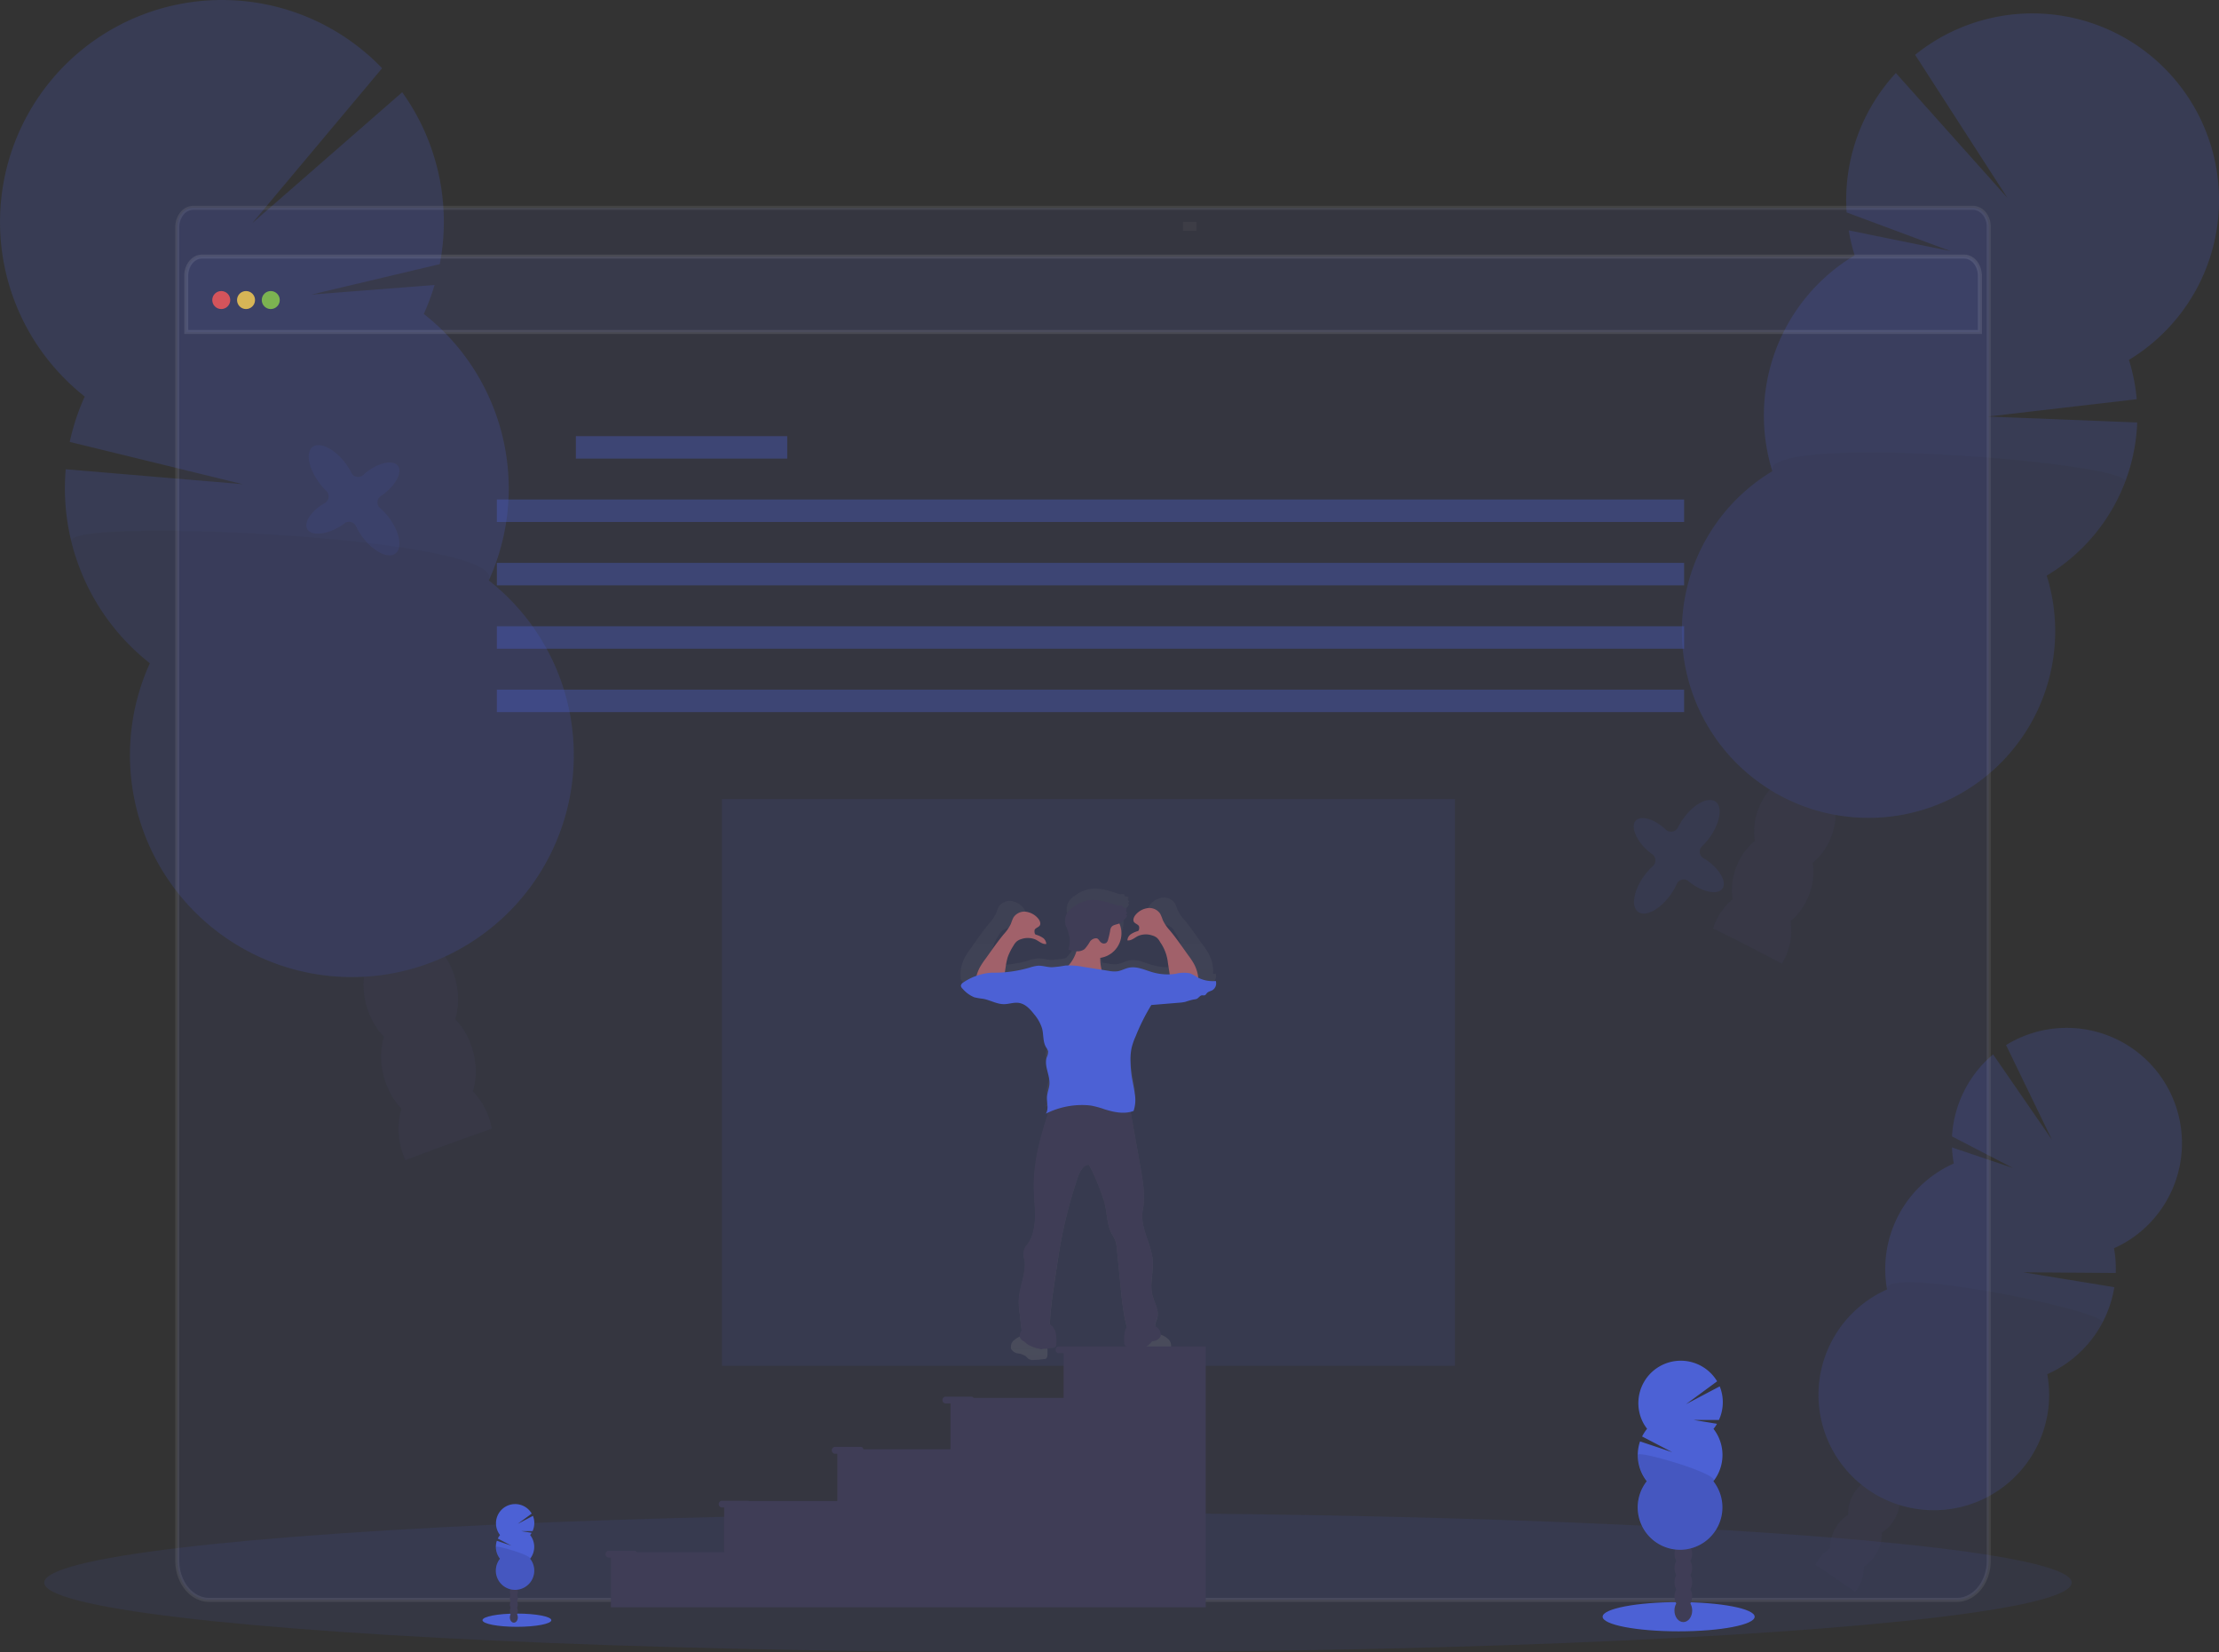 <svg id="Layer_1" data-name="Layer 1" xmlns="http://www.w3.org/2000/svg" xmlns:xlink="http://www.w3.org/1999/xlink" viewBox="0 0 549.99 409.5"><rect x="0" y="0" width="549.99" height="409.5" fill="#333333" stroke="none"/><defs><style>.cls-1,.cls-13,.cls-4,.cls-6{fill:#4c61d5;}.cls-1,.cls-5,.cls-8{opacity:0.1;}.cls-1,.cls-10,.cls-11,.cls-5,.cls-8,.cls-9{isolation:isolate;}.cls-2{opacity:0.2;}.cls-3{fill:#3f3d56;}.cls-6,.cls-7,.cls-8{stroke:#fff;stroke-miterlimit:10;}.cls-6{opacity:0.08;}.cls-7{opacity:0;}.cls-8{fill:#5263ad;}.cls-9{fill:#fa5959;}.cls-10,.cls-11,.cls-9{opacity:0.8;}.cls-10{fill:#fed253;}.cls-11{fill:#8ccf4d;}.cls-12{fill:url(#linear-gradient);}.cls-13{opacity:0.35;}.cls-14{fill:url(#linear-gradient-2);}.cls-15{fill:#a1616a;}</style><linearGradient id="linear-gradient" x1="75.39" y1="464.11" x2="75.39" y2="465.11" gradientTransform="matrix(0, 2.23, 3.34, 0, -1818.44, -111.99)" gradientUnits="userSpaceOnUse"><stop offset="0" stop-color="gray" stop-opacity="0.25"/><stop offset="0.54" stop-color="gray" stop-opacity="0.12"/><stop offset="1" stop-color="gray" stop-opacity="0.1"/></linearGradient><linearGradient id="linear-gradient-2" x1="-21.15" y1="623.04" x2="-21.15" y2="624.04" gradientTransform="matrix(63.44, 0, 0, -116.99, 1611.76, 73225.88)" xlink:href="#linear-gradient"/></defs><title>3</title><ellipse id="Ellipse_48" data-name="Ellipse 48" class="cls-1" cx="262.22" cy="392.22" rx="251.26" ry="17.28"/><g id="Group_11" data-name="Group 11" class="cls-2"><path id="Path_115" data-name="Path 115" class="cls-3" d="M460.81,393a10.21,10.21,0,0,1-1,1.49q-4.82-3.4-9.79-6.65a4.25,4.25,0,0,1,.21-.43,9.36,9.36,0,0,1,3.35-3.63,5.58,5.58,0,0,1,5.57-.48,5.67,5.67,0,0,1,2.75,4.89A9.36,9.36,0,0,1,460.81,393Z" transform="translate(0 0)"/><ellipse id="Ellipse_49" data-name="Ellipse 49" class="cls-3" cx="460.03" cy="381.81" rx="7.81" ry="5.96" transform="translate(-92.71 609.61) rotate(-62.09)"/><ellipse id="Ellipse_50" data-name="Ellipse 50" class="cls-3" cx="464.49" cy="373.38" rx="7.81" ry="5.96" transform="translate(-82.88 609.07) rotate(-62.09)"/><ellipse id="Ellipse_51" data-name="Ellipse 51" class="cls-3" cx="468.96" cy="364.94" rx="7.81" ry="5.96" transform="translate(-73.05 608.53) rotate(-62.09)"/><ellipse id="Ellipse_52" data-name="Ellipse 52" class="cls-3" cx="473.43" cy="356.5" rx="7.81" ry="5.96" transform="translate(-63.21 607.99) rotate(-62.09)"/><path id="Path_116" data-name="Path 116" class="cls-4" d="M484.25,288.27a28.38,28.38,0,0,1-.44-3.9l15.05,5.06-15.05-7.8A28.71,28.71,0,0,1,494,261.31l14.56,21.11L497.21,259a28.58,28.58,0,0,1,30.28,48.48,27.69,27.69,0,0,1-3.53,1.87,28,28,0,0,1,.44,6.13l-22.93-.17L524.05,319a28.6,28.6,0,0,1-16.63,21.56,28.58,28.58,0,1,1-39.7-21,28.59,28.59,0,0,1,16.54-31.21Z" transform="translate(0 0)"/><path id="Path_117" data-name="Path 117" class="cls-5" d="M521.08,327.78a28.41,28.41,0,0,1-13.67,12.75,28.58,28.58,0,1,1-39.7-21C466.6,313.41,522.59,325,521.08,327.78Z" transform="translate(0 0)"/></g><g id="Group_12" data-name="Group 12" class="cls-2"><path id="Path_118" data-name="Path 118" class="cls-3" d="M442.9,236.23a16.69,16.69,0,0,1-1.25,2.59q-8.41-4.5-17.06-8.73c.08-.24.17-.49.26-.73a15.15,15.15,0,0,1,4.63-6.5c2.71-2.17,6-3,8.92-1.88s4.8,3.9,5.39,7.3a15.2,15.2,0,0,1-.89,7.95Z" transform="translate(0 0)"/><ellipse id="Ellipse_53" data-name="Ellipse 53" class="cls-3" cx="439.39" cy="218.36" rx="12.65" ry="9.66" transform="translate(78.97 551.3) rotate(-69.16)"/><ellipse id="Ellipse_54" data-name="Ellipse 54" class="cls-3" cx="444.9" cy="203.92" rx="12.65" ry="9.66" transform="translate(96.01 547.14) rotate(-69.16)"/><ellipse id="Ellipse_55" data-name="Ellipse 55" class="cls-3" cx="450.39" cy="189.47" rx="12.65" ry="9.66" transform="translate(113.05 542.97) rotate(-69.16)"/><ellipse id="Ellipse_56" data-name="Ellipse 56" class="cls-3" cx="455.89" cy="175.04" rx="12.65" ry="9.66" transform="translate(130.09 538.81) rotate(-69.16)"/><path id="Path_119" data-name="Path 119" class="cls-4" d="M459.69,63.32a47.8,47.8,0,0,1-1.48-6.23l25.21,5.13-25.73-9.58A46.32,46.32,0,0,1,469.9,18.09L497.52,49,474.67,13.59a46.26,46.26,0,1,1,58.13,72,47.19,47.19,0,0,1-5.13,3.6,46.26,46.26,0,0,1,1.93,9.75l-36.88,4.29,37,1.47a46.29,46.29,0,0,1-22.43,37.95,46.26,46.26,0,1,1-68-25.87,46.27,46.27,0,0,1,20.35-53.47Z" transform="translate(0 0)"/><path id="Path_120" data-name="Path 120" class="cls-5" d="M526.74,119.44a46.05,46.05,0,0,1-19.43,23.19,46.26,46.26,0,1,1-68-25.87C436.34,107.22,528.59,114.59,526.74,119.44Z" transform="translate(0 0)"/></g><g id="Group_13" data-name="Group 13" class="cls-2"><path id="Path_121" data-name="Path 121" class="cls-3" d="M99.36,284.28a21.26,21.26,0,0,0,1.12,3.23q10.59-4,21.42-7.8c-.06-.3-.13-.6-.2-.9a18,18,0,0,0-4.5-8.36c-2.89-3-6.63-4.42-10.22-3.54s-6.24,3.9-7.44,7.8a18.08,18.08,0,0,0-.18,9.57Z" transform="translate(0 0)"/><ellipse id="Ellipse_57" data-name="Ellipse 57" class="cls-3" cx="106.19" cy="263.68" rx="11.49" ry="15.04" transform="translate(-59.51 32.71) rotate(-13.72)"/><ellipse id="Ellipse_58" data-name="Ellipse 58" class="cls-3" cx="101.83" cy="245.84" rx="11.49" ry="15.04" transform="translate(-55.41 31.17) rotate(-13.72)"/><ellipse id="Ellipse_59" data-name="Ellipse 59" class="cls-3" cx="97.48" cy="227.98" rx="11.49" ry="15.04" transform="translate(-51.3 29.62) rotate(-13.72)"/><ellipse id="Ellipse_60" data-name="Ellipse 60" class="cls-3" cx="93.12" cy="210.13" rx="11.49" ry="15.04" transform="translate(-47.18 28.08) rotate(-13.72)"/><path id="Path_122" data-name="Path 122" class="cls-4" d="M105.05,77.77a54.64,54.64,0,0,0,2.66-7.14L77.22,73,109,65.46a55.09,55.09,0,0,0-9.31-42.6L62.51,55.32l32.2-38.41A55,55,0,0,0,15.34,93.13,54.42,54.42,0,0,0,21,98.28a55.71,55.71,0,0,0-3.72,11.24L60.2,120l-43.91-3.71a55.1,55.1,0,0,0,20.86,48.08,55,55,0,1,0,84-20.51A55,55,0,0,0,105,77.77Z" transform="translate(0 0)"/><path id="Path_123" data-name="Path 123" class="cls-5" d="M17.65,134.11a54.75,54.75,0,0,0,19.5,30.26,55,55,0,1,0,84-20.51C126.13,133,16.19,128.14,17.65,134.11Z" transform="translate(0 0)"/></g><path id="Path_124" data-name="Path 124" class="cls-6" d="M489,51.51H47.87a3.64,3.64,0,0,0-2.79,1.42,5.38,5.38,0,0,0-1.14,3.41V386.77c0,5.37,3.54,9.72,7.92,9.73H485c4.38,0,7.93-4.36,7.92-9.73V56.34C493,53.68,491.2,51.52,489,51.51Z" transform="translate(0 0)"/><path id="Path_125" data-name="Path 125" class="cls-7" d="M490.77,63.59v321c0,5.45-3.51,9.87-7.84,9.87H54.06c-4.33,0-7.85-4.42-7.85-9.87v-321Z" transform="translate(0 0)"/><path id="Path_126" data-name="Path 126" class="cls-8" d="M490.73,68.36v13.9H46.16V68.36c0-2.64,1.75-4.77,3.9-4.77H486.83c2.15,0,3.89,2.13,3.89,4.77Z" transform="translate(0 0)"/><circle id="Ellipse_61" data-name="Ellipse 61" class="cls-9" cx="54.84" cy="74.36" r="2.23"/><circle id="Ellipse_62" data-name="Ellipse 62" class="cls-10" cx="60.98" cy="74.36" r="2.23"/><circle id="Ellipse_63" data-name="Ellipse 63" class="cls-11" cx="67.11" cy="74.36" r="2.23"/><rect id="Rectangle_8" data-name="Rectangle 8" class="cls-12" x="293.21" y="54.97" width="3.34" height="2.23"/><rect id="Rectangle_9" data-name="Rectangle 9" class="cls-13" x="142.73" y="108.09" width="52.39" height="5.57"/><rect id="Rectangle_10" data-name="Rectangle 10" class="cls-13" x="123.15" y="123.79" width="294.27" height="5.57"/><rect id="Rectangle_11" data-name="Rectangle 11" class="cls-13" x="123.15" y="139.5" width="294.27" height="5.57"/><rect id="Rectangle_12" data-name="Rectangle 12" class="cls-13" x="123.15" y="155.2" width="294.27" height="5.57"/><rect id="Rectangle_13" data-name="Rectangle 13" class="cls-13" x="123.15" y="170.91" width="294.27" height="5.57"/><rect id="Rectangle_14" data-name="Rectangle 14" class="cls-1" x="178.93" y="198.04" width="181.69" height="140.45"/><path id="Path_127" data-name="Path 127" class="cls-14" d="M301.32,241.35c-.24,0-.47,0-.71,0a3.29,3.29,0,0,0,.08-1,9.47,9.47,0,0,0-1.12-4,17.16,17.16,0,0,0-1.38-2.09c-1.52-2.1-2.92-4.24-4.59-6.22a9.77,9.77,0,0,1-1.76-2.6,11.63,11.63,0,0,0-.61-1.51,3.25,3.25,0,0,0-3-1.48,4.8,4.8,0,0,0-3.08,1.63c-.47.5-.85,1.28-.46,1.85s1.23.64,1.28,1.26c0,.34,0,.88-.34,1a6.27,6.27,0,0,0-1.7.74,2,2,0,0,0-.9,1.56c1,.15,1.77-.66,2.65-1.11a4.91,4.91,0,0,1,3.5-.13,3.33,3.33,0,0,1,1.2.61,4,4,0,0,1,.78,1.05,11.09,11.09,0,0,1,1.93,5.22l.49,3.14a17.51,17.51,0,0,0-2.16.29,13.67,13.67,0,0,1-5.76-.39c-1.95-.56-3.9-1.57-5.91-1.12-.94.21-1.8.73-2.75.88a7.57,7.57,0,0,1-2.23-.11l-1.54-.25a2.64,2.64,0,0,1-.12-.4,11.34,11.34,0,0,1-.44-3.43,6.14,6.14,0,0,0,5.24-8.69,5.27,5.27,0,0,0,2-2l-.39-.07.37-.56a.65.65,0,0,1-.22-.9.53.53,0,0,1,.11-.14,2.13,2.13,0,0,0-1.05-.24c.11-.21-.08-.48-.3-.55a2.57,2.57,0,0,0-.73,0,3.83,3.83,0,0,1-1-.24c-2.38-.82-5-1.54-7.38-.85a9.17,9.17,0,0,0-3,1.55,3.85,3.85,0,0,0-1.57,5,13.47,13.47,0,0,1,.79,2.84,9,9,0,0,1-.31,2.69,10,10,0,0,0,1.62.36,9.23,9.23,0,0,1-1.61,3.3,14.63,14.63,0,0,1-1.11,1.24H264a28.91,28.91,0,0,1-3.35.41c-1.18,0-2.34-.45-3.51-.36a9,9,0,0,0-2.05.46,31.3,31.3,0,0,1-9.42,1.26l-.39,0,.36-2.28a11.09,11.09,0,0,1,1.93-5.22,4,4,0,0,1,.78-1.05,3.29,3.29,0,0,1,1.21-.61,4.83,4.83,0,0,1,3.49.13c.88.43,1.67,1.24,2.66,1.11a2.06,2.06,0,0,0-.91-1.56,6.14,6.14,0,0,0-1.7-.74c-.33-.11-.37-.66-.34-1,.05-.62.93-.76,1.28-1.27s0-1.34-.46-1.85a4.84,4.84,0,0,0-3.07-1.62,3.27,3.27,0,0,0-3,1.48,11.57,11.57,0,0,0-.6,1.51,10.22,10.22,0,0,1-1.77,2.6c-1.67,2-3.07,4.12-4.59,6.22a18.41,18.41,0,0,0-1.38,2.09,9.56,9.56,0,0,0-1.11,4,3.07,3.07,0,0,0,.07,1,1,1,0,0,0-.06.25,1.15,1.15,0,0,0,.44.78,7.59,7.59,0,0,0,2.9,2.11,15.72,15.72,0,0,0,2.16.37c1.76.32,3.39,1.34,5.18,1.34,1.23,0,2.44-.49,3.66-.32,1.67.23,2.87,1.59,3.9,2.91a10.08,10.08,0,0,1,1.92,3.52c.4,1.55.15,3.3,1,4.67a3.16,3.16,0,0,1,.48.93,3.07,3.07,0,0,1-.34,1.51c-.7,2.16.84,4.46.68,6.69-.08,1.09-.56,2.11-.61,3.2-.09,1.4.48,3-.3,4.13.48-.25,1-.46,1.45-.66-2.34,6.86-4.46,13.94-4.3,21.15.12,4.67,1.11,9.82-1.57,13.66a5.41,5.41,0,0,0-.9,1.54,5.16,5.16,0,0,0,.14,2.31c.5,3.35-1.31,6.64-1.43,10a19.16,19.16,0,0,0,.2,3.12l.66,5.65a4.2,4.2,0,0,0-1.8.9,2.17,2.17,0,0,0-1,2.3,2.3,2.3,0,0,0,1.73,1.17,4.33,4.33,0,0,1,2,.76c.19.21.4.41.61.6a2.18,2.18,0,0,0,1.35.25,24.65,24.65,0,0,0,2.54-.22,1,1,0,0,0,.51-.16,1.12,1.12,0,0,0,.28-.84,11.38,11.38,0,0,0-.1-2.54c0-.16-.08-.31-.13-.48a9.46,9.46,0,0,0,.62-2.23c.17-1.11.2-2.28.27-3.42.17-2.91.56-5.79,1-8.68l.55-3.71c.18-1.22.36-2.44.56-3.66a115.27,115.27,0,0,1,4.81-19.46c.47-1.35,1.28-2.94,2.71-3l.85,1.67a58.34,58.34,0,0,1,2.65,6.63c1.11,2.89.73,6.27,2.22,9a11.07,11.07,0,0,1,.75,1.35,8,8,0,0,1,.45,2.27l1,10c.45,4.51.92,9.14,2.95,13.19a4.74,4.74,0,0,0,.44.75,12.5,12.5,0,0,0,0,2,.81.81,0,0,0,.79,1c.84.11,1.67.18,2.53.21a2.18,2.18,0,0,0,1.35-.25,5.76,5.76,0,0,0,.61-.6,4.33,4.33,0,0,1,2-.76,2.33,2.33,0,0,0,1.74-1.17,2.22,2.22,0,0,0-1-2.31,4,4,0,0,0-2-.92,3.09,3.09,0,0,1-.91-.07,4.61,4.61,0,0,0,.07-1.11,5.93,5.93,0,0,1-.06-1.33,8.35,8.35,0,0,1,.46-1.3c.64-2-.72-4-1.2-6-.64-2.69.31-5.5.14-8.26-.27-4.33-3.29-8.39-2.49-12.66.64-3.41.1-6.91-.51-10.33l-2.23-12.71a14.33,14.33,0,0,0-.81-3,7.56,7.56,0,0,0,1.22-.32,8.75,8.75,0,0,0,.29-4.32c-.17-1.46-.56-2.89-.75-4.34a27.54,27.54,0,0,1-.29-3.51,14.42,14.42,0,0,1,.24-3.47,17,17,0,0,1,1.05-2.92,52.1,52.1,0,0,1,3.9-7.8l6.79-.56a9,9,0,0,0,1.63-.21,19,19,0,0,1,2.08-.6,2.57,2.57,0,0,0,.77-.15c.5-.23.81-.87,1.36-.89a2.15,2.15,0,0,0,.62,0c.25-.08.37-.35.56-.56.34-.38.91-.46,1.36-.71a2,2,0,0,0,.75-2.42Z" transform="translate(0 0)"/><circle id="Ellipse_64" data-name="Ellipse 64" class="cls-15" cx="271.83" cy="231.32" r="6.13"/><path id="Path_128" data-name="Path 128" class="cls-15" d="M265.25,238.77a14.88,14.88,0,0,1-2.09,2.11,16.58,16.58,0,0,0,12,2c-.15-.42-.69-.48-1.08-.69a2.28,2.28,0,0,1-.94-1.49,11.51,11.51,0,0,1-.36-4.52,3,3,0,0,0,0-1.12,2.42,2.42,0,0,0-1.15-1.27,11.46,11.46,0,0,0-2.79-1.25c-1-.3-1.6-.44-1.63.74A9.44,9.44,0,0,1,265.25,238.77Z" transform="translate(0 0)"/><path id="Path_129" data-name="Path 129" class="cls-15" d="M290.1,242.68l-.62-4a11,11,0,0,0-1.93-5.2,4,4,0,0,0-.78-1.05,3.16,3.16,0,0,0-1.2-.6,4.89,4.89,0,0,0-3.49.13c-.87.42-1.67,1.23-2.65,1.09a2,2,0,0,1,.91-1.56,6,6,0,0,1,1.67-.74c.32-.1.37-.65.34-1-.05-.62-.94-.76-1.29-1.26s0-1.34.46-1.84a4.78,4.78,0,0,1,3.07-1.61,3.21,3.21,0,0,1,3,1.46,11.63,11.63,0,0,1,.61,1.51,10.13,10.13,0,0,0,1.76,2.59c1.67,2,3.07,4.09,4.58,6.18a17.85,17.85,0,0,1,1.38,2.08,9.38,9.38,0,0,1,1.12,4,2.4,2.4,0,0,1-.19,1.27,2,2,0,0,1-1.67,1,6,6,0,0,1-2-.4l-2.43-.82a1.72,1.72,0,0,1-.78-.43.62.62,0,0,1,.1-.82Z" transform="translate(0 0)"/><path id="Path_130" data-name="Path 130" class="cls-15" d="M248.66,243.53l.62-4a14.68,14.68,0,0,1,.5-2.35,14.34,14.34,0,0,1,1.43-2.85,4,4,0,0,1,.77-1,3.18,3.18,0,0,1,1.2-.61,4.91,4.91,0,0,1,3.5.13c.87.42,1.67,1.23,2.65,1.09a2,2,0,0,0-.91-1.56,6,6,0,0,0-1.67-.74c-.32-.1-.37-.65-.34-1,0-.61.93-.75,1.29-1.26s0-1.33-.46-1.83a4.78,4.78,0,0,0-3.07-1.61,3.23,3.23,0,0,0-3,1.46,13.18,13.18,0,0,0-.6,1.51,10.13,10.13,0,0,1-1.76,2.59c-1.67,2-3.07,4.09-4.59,6.18a19.14,19.14,0,0,0-1.37,2.08,9.52,9.52,0,0,0-1.12,4,2.67,2.67,0,0,0,.19,1.28,2,2,0,0,0,1.7.95,5.94,5.94,0,0,0,2-.4l2.43-.8a1.47,1.47,0,0,0,.78-.43A.61.61,0,0,0,248.66,243.53Z" transform="translate(0 0)"/><path id="Path_131" data-name="Path 131" class="cls-3" d="M286.66,328.9a2.2,2.2,0,0,1,1,2.3,2.35,2.35,0,0,1-1.74,1.16,4.33,4.33,0,0,0-2,.76,6.5,6.5,0,0,1-.6.57,2.19,2.19,0,0,1-1.35.25,24.65,24.65,0,0,1-2.54-.22.9.9,0,0,1-.5-.16,1,1,0,0,1-.28-.83,10.22,10.22,0,0,1,.1-2.53,3.64,3.64,0,0,1,1.22-2.16c.64-.5,2.61-2,3.34-1,.2.25.12.61.39.82s.7.09,1,.13a4,4,0,0,1,2,.94Z" transform="translate(0 0)"/><path id="Path_132" data-name="Path 132" class="cls-3" d="M253.8,329.19a2.18,2.18,0,0,0-1,2.3,2.27,2.27,0,0,0,1.73,1.16,4.3,4.3,0,0,1,2,.76,7,7,0,0,0,.62.6,2.23,2.23,0,0,0,1.34.25c.85,0,1.67-.11,2.54-.22a1,1,0,0,0,.5-.17,1.09,1.09,0,0,0,.29-.83,11.18,11.18,0,0,0-.11-2.52,3.61,3.61,0,0,0-1.22-2.16c-.64-.5-2.6-2-3.34-1-.2.26-.12.61-.4.82s-.7.09-1,.13a4,4,0,0,0-2,.92Z" transform="translate(0 0)"/><path id="Path_133" data-name="Path 133" class="cls-3" d="M261,272.29c-2.52,7.24-5,14.74-4.77,22.42.12,4.66,1.12,9.79-1.56,13.6a3.53,3.53,0,0,0-.77,3.84c.5,3.34-1.3,6.61-1.42,10a19,19,0,0,0,.2,3.11l.69,5.95c.24,2,2.87,2.87,4.9,3.16a7.62,7.62,0,0,0,1.72-4c.17-1.11.2-2.27.27-3.4.17-2.9.59-5.77,1-8.64l.56-3.7c.17-1.21.35-2.43.55-3.64a114.45,114.45,0,0,1,4.81-19.3c.48-1.36,1.29-2.94,2.71-3l.86,1.63a59.51,59.51,0,0,1,2.63,6.59c1.12,2.88.73,6.24,2.23,8.95a11,11,0,0,1,.74,1.35,7.62,7.62,0,0,1,.45,2.23l1,10c.45,4.49.92,9.1,2.94,13.13a3,3,0,0,0,.93,1.22,2.52,2.52,0,0,0,2.79-.3,4.78,4.78,0,0,0,1.93-4.12,5.82,5.82,0,0,1-.06-1.32,8.74,8.74,0,0,1,.46-1.3c.65-2-.72-4-1.2-6-.65-2.68.31-5.47.14-8.22-.27-4.32-3.28-8.36-2.48-12.6.64-3.4.09-6.89-.51-10.29L280.49,277c-.36-2-.89-4.24-2.67-5.22a6.61,6.61,0,0,0-3.25-.56C270,271.22,265.56,271.86,261,272.29Z" transform="translate(0 0)"/><path id="Path_134" data-name="Path 134" class="cls-4" d="M301.31,243.12a8,8,0,0,1-4.68-1,9.44,9.44,0,0,0-1.72-.91,7.94,7.94,0,0,0-3.52.13,13.57,13.57,0,0,1-5.74-.39c-1.95-.56-3.9-1.56-5.91-1.11-.94.2-1.79.72-2.75.87a7.28,7.28,0,0,1-2.23-.11l-6.35-1a17.7,17.7,0,0,0-4.36-.31,26.74,26.74,0,0,1-3.34.42c-1.18,0-2.34-.45-3.51-.37a10.05,10.05,0,0,0-2,.46,31.24,31.24,0,0,1-9.41,1.26,14.07,14.07,0,0,0-7.07,2.45,1.13,1.13,0,0,0-.56.77,1.15,1.15,0,0,0,.44.77,7.59,7.59,0,0,0,2.9,2.11,17.4,17.4,0,0,0,2.16.37c1.76.32,3.38,1.33,5.16,1.33,1.23,0,2.44-.49,3.66-.32,1.67.23,2.87,1.58,3.9,2.9a9.9,9.9,0,0,1,1.92,3.5c.39,1.55.15,3.28,1,4.65a3.51,3.51,0,0,1,.48.92,3.18,3.18,0,0,1-.34,1.51c-.71,2.15.83,4.41.67,6.69-.08,1.07-.56,2.1-.61,3.17-.08,1.4.49,3-.29,4.12a20,20,0,0,1,9.72-2.13,13.3,13.3,0,0,1,1.67.16,22.88,22.88,0,0,1,3.17.88c2.33.74,4.89,1.27,7.19.42a8.52,8.52,0,0,0,.29-4.29c-.17-1.45-.53-2.88-.75-4.32a29.32,29.32,0,0,1-.29-3.5,14.22,14.22,0,0,1,.25-3.45,15.66,15.66,0,0,1,1-2.9,51.16,51.16,0,0,1,3.9-7.8l6.79-.56a10,10,0,0,0,1.62-.22,21.23,21.23,0,0,1,2.07-.59,2.92,2.92,0,0,0,.77-.15c.5-.23.81-.87,1.36-.89a2.15,2.15,0,0,0,.62,0c.25-.07.37-.34.56-.55.35-.39.91-.47,1.36-.71a2,2,0,0,0,.82-2.31Z" transform="translate(0 0)"/><path id="Path_135" data-name="Path 135" class="cls-3" d="M272.93,233.59a1.1,1.1,0,0,0,1.26.08,1.53,1.53,0,0,0,.47-.86,21.52,21.52,0,0,0,.49-2.11,2.11,2.11,0,0,1,.28-.89c.4-.63,1.28-.66,2-.94a5.09,5.09,0,0,0,2-2l-.38-.08.36-.55a.65.65,0,0,1-.22-.89.53.53,0,0,1,.12-.14,2,2,0,0,0-1.06-.24c.12-.21-.07-.48-.3-.56a2.49,2.49,0,0,0-.72,0,3.66,3.66,0,0,1-1-.24c-2.37-.82-4.95-1.54-7.36-.85a9.14,9.14,0,0,0-2.95,1.54,3.83,3.83,0,0,0-1.57,5,12.47,12.47,0,0,1,.78,2.81,8.72,8.72,0,0,1-.3,2.69,8.78,8.78,0,0,0,2,.39,2.92,2.92,0,0,0,2-.55,10.92,10.92,0,0,0,1.32-1.83,1.92,1.92,0,0,1,1.61-.84C272.32,232.61,272.43,233.24,272.93,233.59Z" transform="translate(0 0)"/><path id="Path_136" data-name="Path 136" class="cls-3" d="M268.85,333.69h-6.53a.85.85,0,0,0-.67,1,.84.84,0,0,0,.67.67h1.3v11.08H241.29a.6.6,0,0,0-.5-.3h-6.52a.85.85,0,0,0,0,1.67h1.31v11.37H214a.69.69,0,0,0-.61-.6h-6.51a.84.84,0,0,0-.7,1,.85.85,0,0,0,.7.7h.65V372H185.62a.52.52,0,0,0-.27-.07h-6.52a.85.85,0,0,0,0,1.67h.65V384.7H157.84a.64.64,0,0,0-.56-.38h-6.52a.87.87,0,0,0-.67,1,.86.86,0,0,0,.67.67h.65v12.34H298.85V333.69Z" transform="translate(0 0)"/><path id="Path_137" data-name="Path 137" class="cls-1" d="M96.38,128.24a16,16,0,0,0-2.18-2.33,1.87,1.87,0,0,1-.19-2.64,2.5,2.5,0,0,1,.39-.34c.27-.17.53-.36.8-.56,3-2.31,4.58-5.41,3.42-6.93s-4.56-.88-7.6,1.43c-.35.26-.69.55-1,.84a1.86,1.86,0,0,1-2.63-.13,2,2,0,0,1-.29-.42,16,16,0,0,0-1.5-2.39c-2.71-3.56-6.34-5.37-8.12-4s-1,5.34,1.67,8.92a15.5,15.5,0,0,0,1.76,2,1.9,1.9,0,0,1,0,2.67,2.42,2.42,0,0,1-.45.34h0c-3.35,1.91-5.24,4.79-4.29,6.44s4.42,1.45,7.73-.45a13.62,13.62,0,0,0,1.48-1,1.88,1.88,0,0,1,2.64.36,1.85,1.85,0,0,1,.21.33,14.62,14.62,0,0,0,1.67,2.79c2.7,3.57,6.34,5.37,8.12,4S99.08,131.82,96.38,128.24Z" transform="translate(0 0)"/><path id="Path_138" data-name="Path 138" class="cls-1" d="M414,221.82a14.83,14.83,0,0,0,1.6-2.75,1.87,1.87,0,0,1,2.46-.95,1.78,1.78,0,0,1,.45.28c.24.2.5.39.76.59,3.1,2.23,6.52,2.78,7.64,1.25s-.5-4.61-3.59-6.85a13.11,13.11,0,0,0-1.12-.72,1.88,1.88,0,0,1-.63-2.57,2,2,0,0,1,.32-.39,14.88,14.88,0,0,0,1.84-2.13c2.63-3.63,3.29-7.63,1.48-8.92s-5.41.56-8,4.21a14.87,14.87,0,0,0-1.35,2.23,1.89,1.89,0,0,1-2.54.81,1.62,1.62,0,0,1-.46-.33h0c-2.78-2.61-6.13-3.6-7.42-2.23s-.09,4.65,2.7,7.25a14.57,14.57,0,0,0,1.38,1.11,1.9,1.9,0,0,1,.42,2.64,1.73,1.73,0,0,1-.26.28,15.42,15.42,0,0,0-2.19,2.45c-2.63,3.63-3.28,7.63-1.47,8.92S411.39,225.46,414,221.82Z" transform="translate(0 0)"/><ellipse id="Ellipse_65" data-name="Ellipse 65" class="cls-4" cx="416.06" cy="400.67" rx="18.84" ry="3.62"/><ellipse id="Ellipse_66" data-name="Ellipse 66" class="cls-3" cx="417.22" cy="399.13" rx="2.2" ry="2.87"/><ellipse id="Ellipse_67" data-name="Ellipse 67" class="cls-3" cx="417.22" cy="395.62" rx="2.2" ry="2.87"/><ellipse id="Ellipse_68" data-name="Ellipse 68" class="cls-3" cx="417.22" cy="392.12" rx="2.2" ry="2.87"/><ellipse id="Ellipse_69" data-name="Ellipse 69" class="cls-3" cx="417.22" cy="388.6" rx="2.2" ry="2.87"/><ellipse id="Ellipse_70" data-name="Ellipse 70" class="cls-3" cx="417.22" cy="385.09" rx="2.2" ry="2.87"/><ellipse id="Ellipse_71" data-name="Ellipse 71" class="cls-3" cx="417.22" cy="381.59" rx="2.2" ry="2.87"/><ellipse id="Ellipse_72" data-name="Ellipse 72" class="cls-3" cx="417.22" cy="378.08" rx="2.2" ry="2.87"/><path id="Path_139" data-name="Path 139" class="cls-4" d="M424.75,354.06a11,11,0,0,0,.82-1.2l-5.76-.95,6.23,0a10.49,10.49,0,0,0,.2-8.33L417.88,348l7.72-5.67a10.51,10.51,0,0,0-18.15,10.6,11.29,11.29,0,0,0,.79,1.16A11.22,11.22,0,0,0,407,356l7.49,3.9-8-2.68a10.52,10.52,0,0,0,1.67,9.87,10.5,10.5,0,1,0,16.52,0,10.53,10.53,0,0,0,0-13Z" transform="translate(0 0)"/><path id="Path_140" data-name="Path 140" class="cls-5" d="M406,360.55a10.53,10.53,0,0,0,2.23,6.5,10.51,10.51,0,1,0,16.52,0C426.16,365.26,406,359.38,406,360.55Z" transform="translate(0 0)"/><ellipse id="Ellipse_73" data-name="Ellipse 73" class="cls-4" cx="128.12" cy="401.53" rx="8.53" ry="1.64"/><ellipse id="Ellipse_74" data-name="Ellipse 74" class="cls-3" cx="127.36" cy="400.84" rx="0.99" ry="1.3"/><ellipse id="Ellipse_75" data-name="Ellipse 75" class="cls-3" cx="127.36" cy="399.25" rx="0.99" ry="1.3"/><ellipse id="Ellipse_76" data-name="Ellipse 76" class="cls-3" cx="127.36" cy="397.66" rx="0.99" ry="1.3"/><ellipse id="Ellipse_77" data-name="Ellipse 77" class="cls-3" cx="127.36" cy="396.07" rx="0.99" ry="1.3"/><ellipse id="Ellipse_78" data-name="Ellipse 78" class="cls-3" cx="127.36" cy="394.48" rx="0.99" ry="1.3"/><ellipse id="Ellipse_79" data-name="Ellipse 79" class="cls-3" cx="127.36" cy="392.9" rx="0.99" ry="1.3"/><ellipse id="Ellipse_80" data-name="Ellipse 80" class="cls-3" cx="127.36" cy="391.31" rx="0.99" ry="1.3"/><path id="Path_141" data-name="Path 141" class="cls-4" d="M131.4,380.43a4.07,4.07,0,0,0,.37-.55l-2.6-.43H132a4.88,4.88,0,0,0,.43-2,4.73,4.73,0,0,0-.34-1.78l-3.79,2,3.49-2.56a4.75,4.75,0,0,0-8.21,4.79,4.93,4.93,0,0,0,.36.53,4.45,4.45,0,0,0-.56.87l3.38,1.76-3.61-1.22a4.77,4.77,0,0,0,.77,4.46,4.76,4.76,0,1,0,7.47,0,4.75,4.75,0,0,0,0-5.88Z" transform="translate(0 0)"/><path id="Path_142" data-name="Path 142" class="cls-5" d="M122.91,383.37a4.72,4.72,0,0,0,1,2.95,4.76,4.76,0,1,0,7.47,0C132,385.52,122.91,382.84,122.91,383.37Z" transform="translate(0 0)"/></svg>